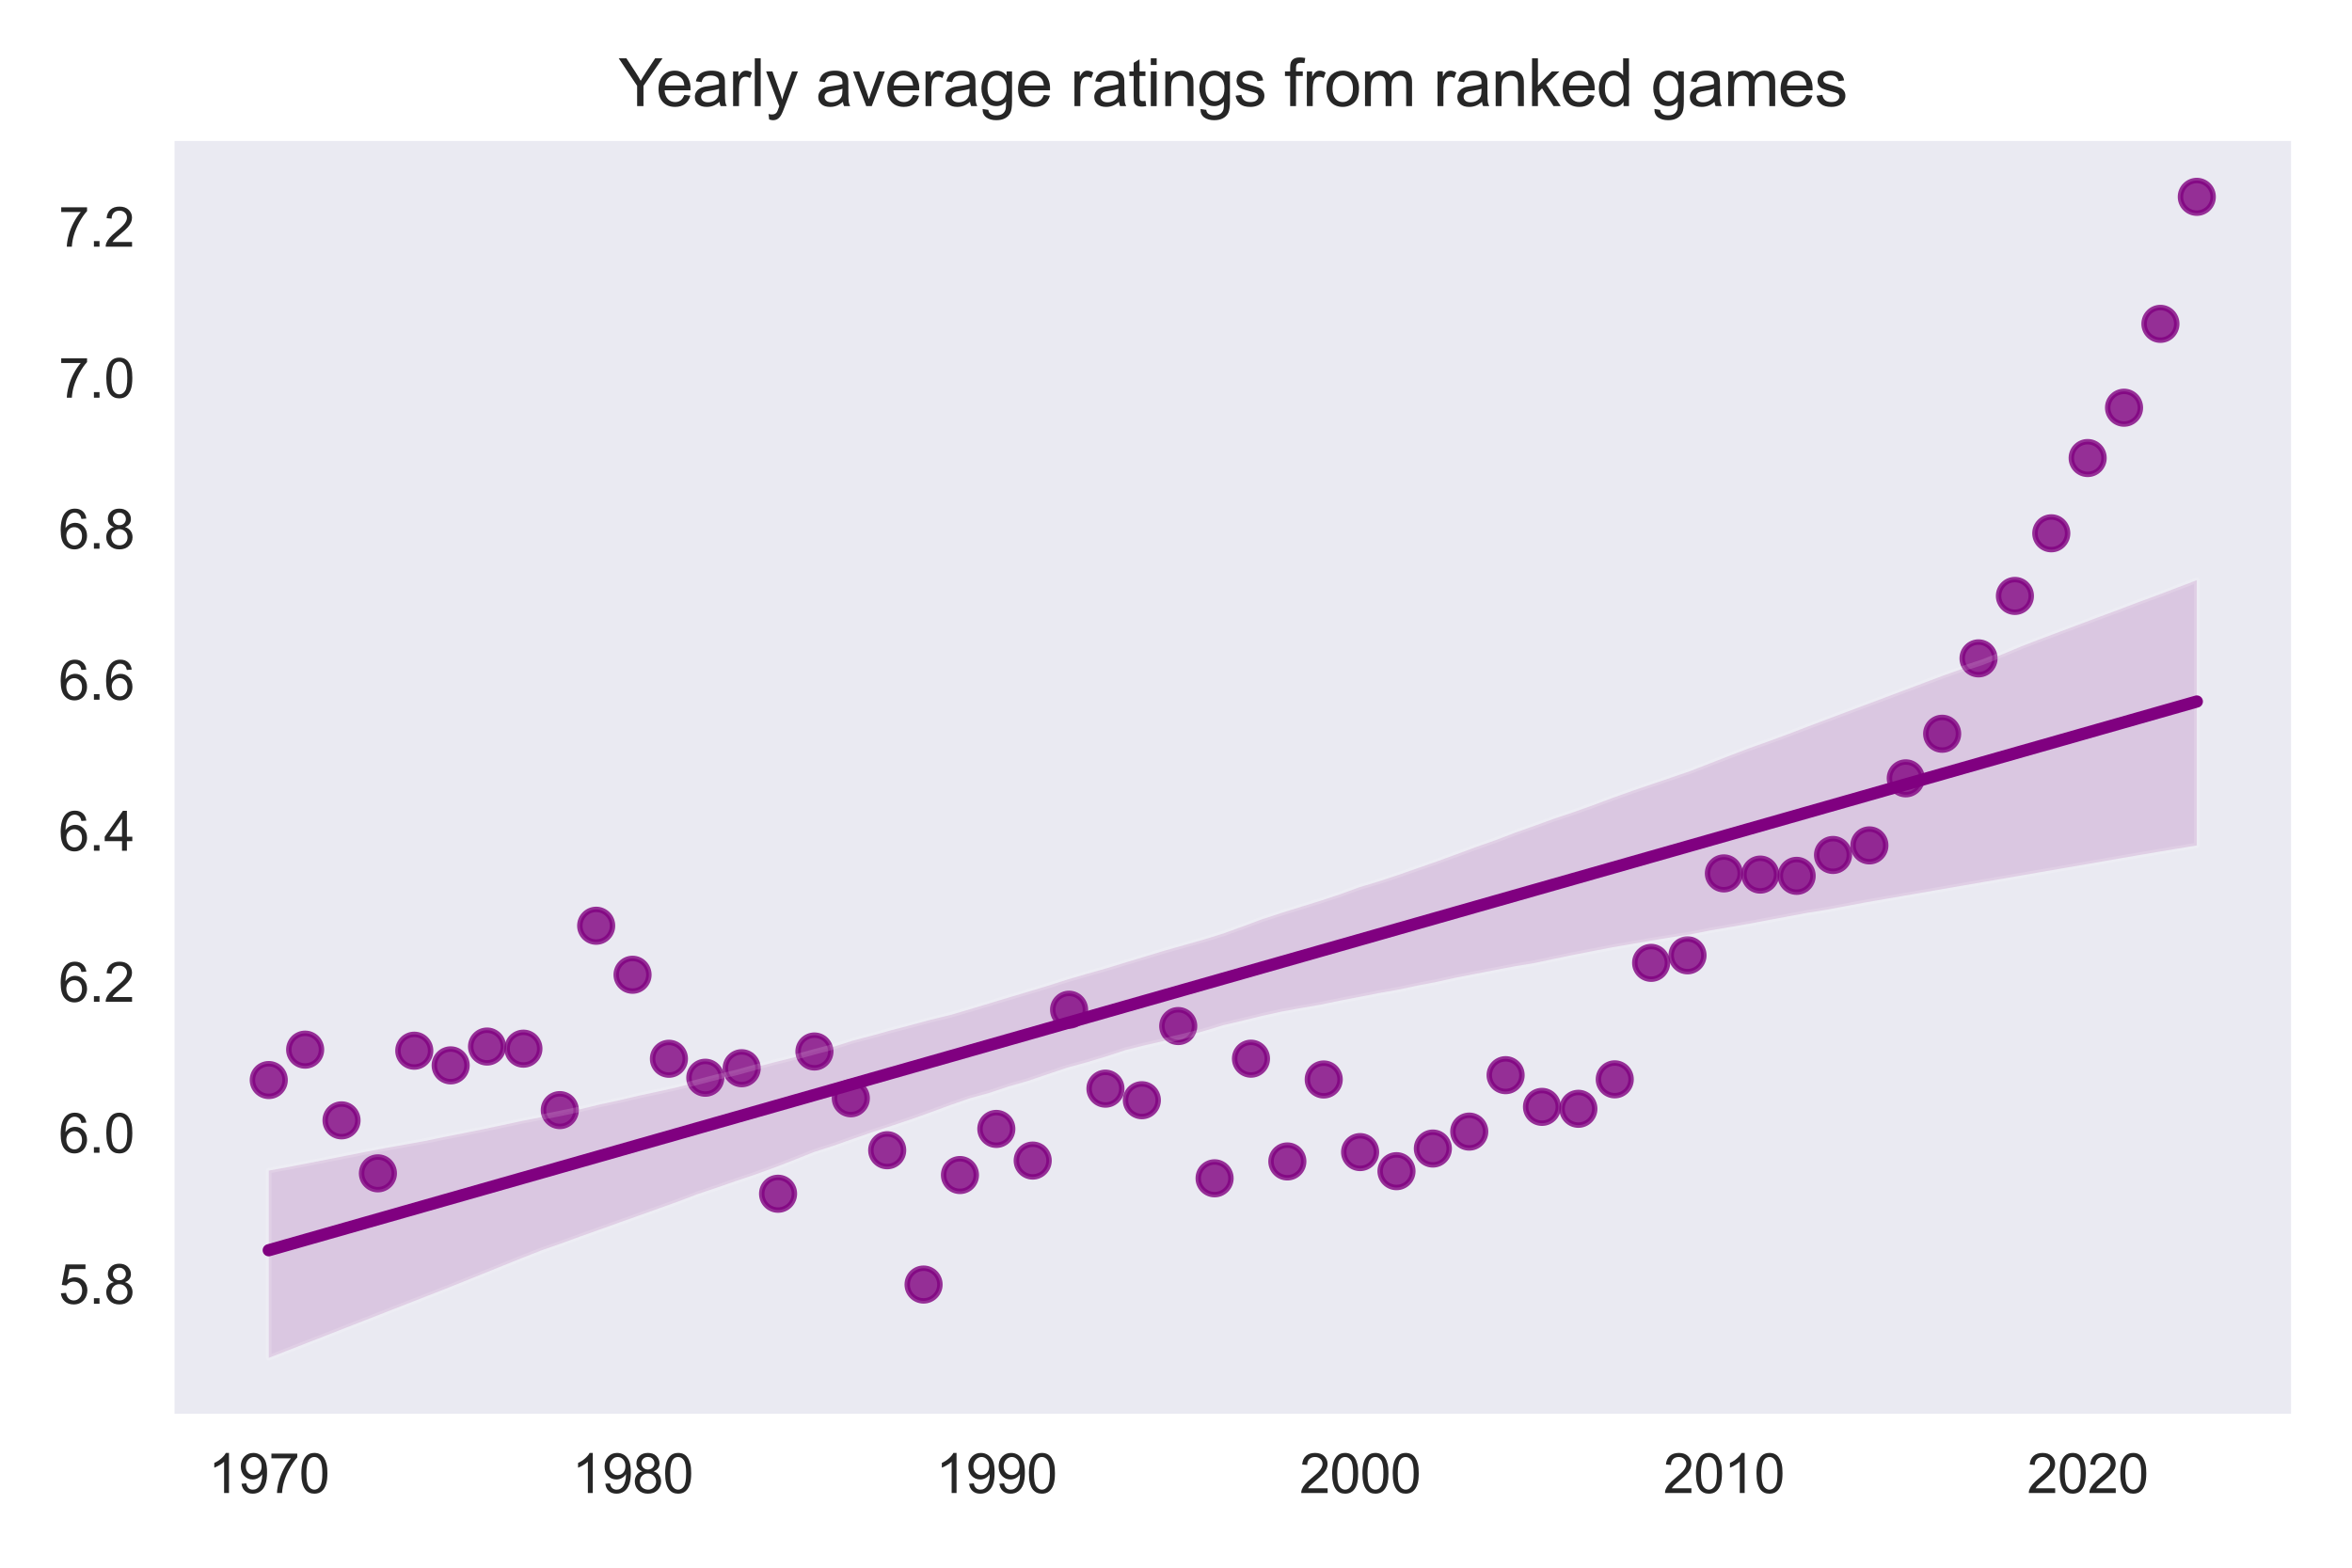 <?xml version="1.0" encoding="utf-8" standalone="no"?>
<!DOCTYPE svg PUBLIC "-//W3C//DTD SVG 1.1//EN"
  "http://www.w3.org/Graphics/SVG/1.1/DTD/svg11.dtd">
<svg xmlns:xlink="http://www.w3.org/1999/xlink" width="432pt" height="288pt" viewBox="0 0 432 288" xmlns="http://www.w3.org/2000/svg" version="1.1">
 <defs>
  <style type="text/css">*{stroke-linejoin: round; stroke-linecap: butt}</style>
 </defs>
 <g id="figure_1">
  <g id="patch_1">
   <path d="M 0 288 
L 432 288 
L 432 0 
L 0 0 
z
" style="fill: #ffffff"/>
  </g>
  <g id="axes_1">
   <g id="patch_2">
    <path d="M 31.66 260.12 
L 421.2 260.12 
L 421.2 25.496 
L 31.66 25.496 
z
" style="fill: #eaeaf2"/>
   </g>
   <g id="matplotlib.axis_1">
    <g id="xtick_1">
     <g id="text_1">
      <!-- 1970 -->
      <g style="fill: #262626" transform="translate(38.244 274.278) scale(0.1 -0.1)">
       <defs>
        <path id="ArialMT-31" d="M 2384 0 
L 1822 0 
L 1822 3584 
Q 1619 3391 1289 3197 
Q 959 3003 697 2906 
L 697 3450 
Q 1169 3672 1522 3987 
Q 1875 4303 2022 4600 
L 2384 4600 
L 2384 0 
z
" transform="scale(0.016)"/>
        <path id="ArialMT-39" d="M 350 1059 
L 891 1109 
Q 959 728 1153 556 
Q 1347 384 1650 384 
Q 1909 384 2104 503 
Q 2300 622 2425 820 
Q 2550 1019 2634 1356 
Q 2719 1694 2719 2044 
Q 2719 2081 2716 2156 
Q 2547 1888 2255 1720 
Q 1963 1553 1622 1553 
Q 1053 1553 659 1965 
Q 266 2378 266 3053 
Q 266 3750 677 4175 
Q 1088 4600 1706 4600 
Q 2153 4600 2523 4359 
Q 2894 4119 3086 3673 
Q 3278 3228 3278 2384 
Q 3278 1506 3087 986 
Q 2897 466 2520 194 
Q 2144 -78 1638 -78 
Q 1100 -78 759 220 
Q 419 519 350 1059 
z
M 2653 3081 
Q 2653 3566 2395 3850 
Q 2138 4134 1775 4134 
Q 1400 4134 1122 3828 
Q 844 3522 844 3034 
Q 844 2597 1108 2323 
Q 1372 2050 1759 2050 
Q 2150 2050 2401 2323 
Q 2653 2597 2653 3081 
z
" transform="scale(0.016)"/>
        <path id="ArialMT-37" d="M 303 3981 
L 303 4522 
L 3269 4522 
L 3269 4084 
Q 2831 3619 2401 2847 
Q 1972 2075 1738 1259 
Q 1569 684 1522 0 
L 944 0 
Q 953 541 1156 1306 
Q 1359 2072 1739 2783 
Q 2119 3494 2547 3981 
L 303 3981 
z
" transform="scale(0.016)"/>
        <path id="ArialMT-30" d="M 266 2259 
Q 266 3072 433 3567 
Q 600 4063 929 4331 
Q 1259 4600 1759 4600 
Q 2128 4600 2406 4451 
Q 2684 4303 2865 4023 
Q 3047 3744 3150 3342 
Q 3253 2941 3253 2259 
Q 3253 1453 3087 958 
Q 2922 463 2592 192 
Q 2263 -78 1759 -78 
Q 1097 -78 719 397 
Q 266 969 266 2259 
z
M 844 2259 
Q 844 1131 1108 757 
Q 1372 384 1759 384 
Q 2147 384 2411 759 
Q 2675 1134 2675 2259 
Q 2675 3391 2411 3762 
Q 2147 4134 1753 4134 
Q 1366 4134 1134 3806 
Q 844 3388 844 2259 
z
" transform="scale(0.016)"/>
       </defs>
       <use xlink:href="#ArialMT-31"/>
       <use xlink:href="#ArialMT-39" x="55.615"/>
       <use xlink:href="#ArialMT-37" x="111.23"/>
       <use xlink:href="#ArialMT-30" x="166.846"/>
      </g>
     </g>
    </g>
    <g id="xtick_2">
     <g id="text_2">
      <!-- 1980 -->
      <g style="fill: #262626" transform="translate(105.061 274.278) scale(0.1 -0.1)">
       <defs>
        <path id="ArialMT-38" d="M 1131 2484 
Q 781 2613 612 2850 
Q 444 3088 444 3419 
Q 444 3919 803 4259 
Q 1163 4600 1759 4600 
Q 2359 4600 2725 4251 
Q 3091 3903 3091 3403 
Q 3091 3084 2923 2848 
Q 2756 2613 2416 2484 
Q 2838 2347 3058 2040 
Q 3278 1734 3278 1309 
Q 3278 722 2862 322 
Q 2447 -78 1769 -78 
Q 1091 -78 675 323 
Q 259 725 259 1325 
Q 259 1772 486 2073 
Q 713 2375 1131 2484 
z
M 1019 3438 
Q 1019 3113 1228 2906 
Q 1438 2700 1772 2700 
Q 2097 2700 2305 2904 
Q 2513 3109 2513 3406 
Q 2513 3716 2298 3927 
Q 2084 4138 1766 4138 
Q 1444 4138 1231 3931 
Q 1019 3725 1019 3438 
z
M 838 1322 
Q 838 1081 952 856 
Q 1066 631 1291 507 
Q 1516 384 1775 384 
Q 2178 384 2440 643 
Q 2703 903 2703 1303 
Q 2703 1709 2433 1975 
Q 2163 2241 1756 2241 
Q 1359 2241 1098 1978 
Q 838 1716 838 1322 
z
" transform="scale(0.016)"/>
       </defs>
       <use xlink:href="#ArialMT-31"/>
       <use xlink:href="#ArialMT-39" x="55.615"/>
       <use xlink:href="#ArialMT-38" x="111.23"/>
       <use xlink:href="#ArialMT-30" x="166.846"/>
      </g>
     </g>
    </g>
    <g id="xtick_3">
     <g id="text_3">
      <!-- 1990 -->
      <g style="fill: #262626" transform="translate(171.877 274.278) scale(0.1 -0.1)">
       <use xlink:href="#ArialMT-31"/>
       <use xlink:href="#ArialMT-39" x="55.615"/>
       <use xlink:href="#ArialMT-39" x="111.23"/>
       <use xlink:href="#ArialMT-30" x="166.846"/>
      </g>
     </g>
    </g>
    <g id="xtick_4">
     <g id="text_4">
      <!-- 2000 -->
      <g style="fill: #262626" transform="translate(238.694 274.278) scale(0.1 -0.1)">
       <defs>
        <path id="ArialMT-32" d="M 3222 541 
L 3222 0 
L 194 0 
Q 188 203 259 391 
Q 375 700 629 1000 
Q 884 1300 1366 1694 
Q 2113 2306 2375 2664 
Q 2638 3022 2638 3341 
Q 2638 3675 2398 3904 
Q 2159 4134 1775 4134 
Q 1369 4134 1125 3890 
Q 881 3647 878 3216 
L 300 3275 
Q 359 3922 746 4261 
Q 1134 4600 1788 4600 
Q 2447 4600 2831 4234 
Q 3216 3869 3216 3328 
Q 3216 3053 3103 2787 
Q 2991 2522 2730 2228 
Q 2469 1934 1863 1422 
Q 1356 997 1212 845 
Q 1069 694 975 541 
L 3222 541 
z
" transform="scale(0.016)"/>
       </defs>
       <use xlink:href="#ArialMT-32"/>
       <use xlink:href="#ArialMT-30" x="55.615"/>
       <use xlink:href="#ArialMT-30" x="111.23"/>
       <use xlink:href="#ArialMT-30" x="166.846"/>
      </g>
     </g>
    </g>
    <g id="xtick_5">
     <g id="text_5">
      <!-- 2010 -->
      <g style="fill: #262626" transform="translate(305.51 274.278) scale(0.1 -0.1)">
       <use xlink:href="#ArialMT-32"/>
       <use xlink:href="#ArialMT-30" x="55.615"/>
       <use xlink:href="#ArialMT-31" x="111.23"/>
       <use xlink:href="#ArialMT-30" x="166.846"/>
      </g>
     </g>
    </g>
    <g id="xtick_6">
     <g id="text_6">
      <!-- 2020 -->
      <g style="fill: #262626" transform="translate(372.327 274.278) scale(0.1 -0.1)">
       <use xlink:href="#ArialMT-32"/>
       <use xlink:href="#ArialMT-30" x="55.615"/>
       <use xlink:href="#ArialMT-32" x="111.23"/>
       <use xlink:href="#ArialMT-30" x="166.846"/>
      </g>
     </g>
    </g>
   </g>
   <g id="matplotlib.axis_2">
    <g id="ytick_1">
     <g id="text_7">
      <!-- 5.8 -->
      <g style="fill: #262626" transform="translate(10.76 239.515) scale(0.1 -0.1)">
       <defs>
        <path id="ArialMT-35" d="M 266 1200 
L 856 1250 
Q 922 819 1161 601 
Q 1400 384 1738 384 
Q 2144 384 2425 690 
Q 2706 997 2706 1503 
Q 2706 1984 2436 2262 
Q 2166 2541 1728 2541 
Q 1456 2541 1237 2417 
Q 1019 2294 894 2097 
L 366 2166 
L 809 4519 
L 3088 4519 
L 3088 3981 
L 1259 3981 
L 1013 2750 
Q 1425 3038 1878 3038 
Q 2478 3038 2890 2622 
Q 3303 2206 3303 1553 
Q 3303 931 2941 478 
Q 2500 -78 1738 -78 
Q 1113 -78 717 272 
Q 322 622 266 1200 
z
" transform="scale(0.016)"/>
        <path id="ArialMT-2e" d="M 581 0 
L 581 641 
L 1222 641 
L 1222 0 
L 581 0 
z
" transform="scale(0.016)"/>
       </defs>
       <use xlink:href="#ArialMT-35"/>
       <use xlink:href="#ArialMT-2e" x="55.615"/>
       <use xlink:href="#ArialMT-38" x="83.398"/>
      </g>
     </g>
    </g>
    <g id="ytick_2">
     <g id="text_8">
      <!-- 6.0 -->
      <g style="fill: #262626" transform="translate(10.76 211.772) scale(0.1 -0.1)">
       <defs>
        <path id="ArialMT-36" d="M 3184 3459 
L 2625 3416 
Q 2550 3747 2413 3897 
Q 2184 4138 1850 4138 
Q 1581 4138 1378 3988 
Q 1113 3794 959 3422 
Q 806 3050 800 2363 
Q 1003 2672 1297 2822 
Q 1591 2972 1913 2972 
Q 2475 2972 2870 2558 
Q 3266 2144 3266 1488 
Q 3266 1056 3080 686 
Q 2894 316 2569 119 
Q 2244 -78 1831 -78 
Q 1128 -78 684 439 
Q 241 956 241 2144 
Q 241 3472 731 4075 
Q 1159 4600 1884 4600 
Q 2425 4600 2770 4297 
Q 3116 3994 3184 3459 
z
M 888 1484 
Q 888 1194 1011 928 
Q 1134 663 1356 523 
Q 1578 384 1822 384 
Q 2178 384 2434 671 
Q 2691 959 2691 1453 
Q 2691 1928 2437 2201 
Q 2184 2475 1800 2475 
Q 1419 2475 1153 2201 
Q 888 1928 888 1484 
z
" transform="scale(0.016)"/>
       </defs>
       <use xlink:href="#ArialMT-36"/>
       <use xlink:href="#ArialMT-2e" x="55.615"/>
       <use xlink:href="#ArialMT-30" x="83.398"/>
      </g>
     </g>
    </g>
    <g id="ytick_3">
     <g id="text_9">
      <!-- 6.2 -->
      <g style="fill: #262626" transform="translate(10.76 184.03) scale(0.1 -0.1)">
       <use xlink:href="#ArialMT-36"/>
       <use xlink:href="#ArialMT-2e" x="55.615"/>
       <use xlink:href="#ArialMT-32" x="83.398"/>
      </g>
     </g>
    </g>
    <g id="ytick_4">
     <g id="text_10">
      <!-- 6.4 -->
      <g style="fill: #262626" transform="translate(10.76 156.287) scale(0.1 -0.1)">
       <defs>
        <path id="ArialMT-34" d="M 2069 0 
L 2069 1097 
L 81 1097 
L 81 1613 
L 2172 4581 
L 2631 4581 
L 2631 1613 
L 3250 1613 
L 3250 1097 
L 2631 1097 
L 2631 0 
L 2069 0 
z
M 2069 1613 
L 2069 3678 
L 634 1613 
L 2069 1613 
z
" transform="scale(0.016)"/>
       </defs>
       <use xlink:href="#ArialMT-36"/>
       <use xlink:href="#ArialMT-2e" x="55.615"/>
       <use xlink:href="#ArialMT-34" x="83.398"/>
      </g>
     </g>
    </g>
    <g id="ytick_5">
     <g id="text_11">
      <!-- 6.6 -->
      <g style="fill: #262626" transform="translate(10.76 128.545) scale(0.1 -0.1)">
       <use xlink:href="#ArialMT-36"/>
       <use xlink:href="#ArialMT-2e" x="55.615"/>
       <use xlink:href="#ArialMT-36" x="83.398"/>
      </g>
     </g>
    </g>
    <g id="ytick_6">
     <g id="text_12">
      <!-- 6.8 -->
      <g style="fill: #262626" transform="translate(10.76 100.802) scale(0.1 -0.1)">
       <use xlink:href="#ArialMT-36"/>
       <use xlink:href="#ArialMT-2e" x="55.615"/>
       <use xlink:href="#ArialMT-38" x="83.398"/>
      </g>
     </g>
    </g>
    <g id="ytick_7">
     <g id="text_13">
      <!-- 7.0 -->
      <g style="fill: #262626" transform="translate(10.76 73.059) scale(0.1 -0.1)">
       <use xlink:href="#ArialMT-37"/>
       <use xlink:href="#ArialMT-2e" x="55.615"/>
       <use xlink:href="#ArialMT-30" x="83.398"/>
      </g>
     </g>
    </g>
    <g id="ytick_8">
     <g id="text_14">
      <!-- 7.2 -->
      <g style="fill: #262626" transform="translate(10.76 45.317) scale(0.1 -0.1)">
       <use xlink:href="#ArialMT-37"/>
       <use xlink:href="#ArialMT-2e" x="55.615"/>
       <use xlink:href="#ArialMT-32" x="83.398"/>
      </g>
     </g>
    </g>
   </g>
   <g id="PathCollection_1">
    <defs>
     <path id="m134e49b178" d="M 0 3 
C 0.796 3 1.559 2.684 2.121 2.121 
C 2.684 1.559 3 0.796 3 0 
C 3 -0.796 2.684 -1.559 2.121 -2.121 
C 1.559 -2.684 0.796 -3 0 -3 
C -0.796 -3 -1.559 -2.684 -2.121 -2.121 
C -2.684 -1.559 -3 -0.796 -3 0 
C -3 0.796 -2.684 1.559 -2.121 2.121 
C -1.559 2.684 -0.796 3 0 3 
z
" style="stroke: #800080; stroke-opacity: 0.8"/>
    </defs>
    <g clip-path="url(#p3a2f054999)">
     <use xlink:href="#m134e49b178" x="49.366" y="198.416" style="fill: #800080; fill-opacity: 0.8; stroke: #800080; stroke-opacity: 0.8"/>
     <use xlink:href="#m134e49b178" x="56.048" y="192.831" style="fill: #800080; fill-opacity: 0.8; stroke: #800080; stroke-opacity: 0.8"/>
     <use xlink:href="#m134e49b178" x="62.73" y="205.821" style="fill: #800080; fill-opacity: 0.8; stroke: #800080; stroke-opacity: 0.8"/>
     <use xlink:href="#m134e49b178" x="69.411" y="215.555" style="fill: #800080; fill-opacity: 0.8; stroke: #800080; stroke-opacity: 0.8"/>
     <use xlink:href="#m134e49b178" x="76.093" y="193.026" style="fill: #800080; fill-opacity: 0.8; stroke: #800080; stroke-opacity: 0.8"/>
     <use xlink:href="#m134e49b178" x="82.775" y="195.72" style="fill: #800080; fill-opacity: 0.8; stroke: #800080; stroke-opacity: 0.8"/>
     <use xlink:href="#m134e49b178" x="89.456" y="192.261" style="fill: #800080; fill-opacity: 0.8; stroke: #800080; stroke-opacity: 0.8"/>
     <use xlink:href="#m134e49b178" x="96.138" y="192.65" style="fill: #800080; fill-opacity: 0.8; stroke: #800080; stroke-opacity: 0.8"/>
     <use xlink:href="#m134e49b178" x="102.82" y="203.939" style="fill: #800080; fill-opacity: 0.8; stroke: #800080; stroke-opacity: 0.8"/>
     <use xlink:href="#m134e49b178" x="109.501" y="170.068" style="fill: #800080; fill-opacity: 0.8; stroke: #800080; stroke-opacity: 0.8"/>
     <use xlink:href="#m134e49b178" x="116.183" y="179.074" style="fill: #800080; fill-opacity: 0.8; stroke: #800080; stroke-opacity: 0.8"/>
     <use xlink:href="#m134e49b178" x="122.864" y="194.505" style="fill: #800080; fill-opacity: 0.8; stroke: #800080; stroke-opacity: 0.8"/>
     <use xlink:href="#m134e49b178" x="129.546" y="197.99" style="fill: #800080; fill-opacity: 0.8; stroke: #800080; stroke-opacity: 0.8"/>
     <use xlink:href="#m134e49b178" x="136.228" y="196.244" style="fill: #800080; fill-opacity: 0.8; stroke: #800080; stroke-opacity: 0.8"/>
     <use xlink:href="#m134e49b178" x="142.909" y="219.303" style="fill: #800080; fill-opacity: 0.8; stroke: #800080; stroke-opacity: 0.8"/>
     <use xlink:href="#m134e49b178" x="149.591" y="193.17" style="fill: #800080; fill-opacity: 0.8; stroke: #800080; stroke-opacity: 0.8"/>
     <use xlink:href="#m134e49b178" x="156.273" y="201.765" style="fill: #800080; fill-opacity: 0.8; stroke: #800080; stroke-opacity: 0.8"/>
     <use xlink:href="#m134e49b178" x="162.954" y="211.312" style="fill: #800080; fill-opacity: 0.8; stroke: #800080; stroke-opacity: 0.8"/>
     <use xlink:href="#m134e49b178" x="169.636" y="235.985" style="fill: #800080; fill-opacity: 0.8; stroke: #800080; stroke-opacity: 0.8"/>
     <use xlink:href="#m134e49b178" x="176.318" y="215.867" style="fill: #800080; fill-opacity: 0.8; stroke: #800080; stroke-opacity: 0.8"/>
     <use xlink:href="#m134e49b178" x="182.999" y="207.393" style="fill: #800080; fill-opacity: 0.8; stroke: #800080; stroke-opacity: 0.8"/>
     <use xlink:href="#m134e49b178" x="189.681" y="213.21" style="fill: #800080; fill-opacity: 0.8; stroke: #800080; stroke-opacity: 0.8"/>
     <use xlink:href="#m134e49b178" x="196.363" y="185.496" style="fill: #800080; fill-opacity: 0.8; stroke: #800080; stroke-opacity: 0.8"/>
     <use xlink:href="#m134e49b178" x="203.044" y="199.998" style="fill: #800080; fill-opacity: 0.8; stroke: #800080; stroke-opacity: 0.8"/>
     <use xlink:href="#m134e49b178" x="209.726" y="202.122" style="fill: #800080; fill-opacity: 0.8; stroke: #800080; stroke-opacity: 0.8"/>
     <use xlink:href="#m134e49b178" x="216.408" y="188.496" style="fill: #800080; fill-opacity: 0.8; stroke: #800080; stroke-opacity: 0.8"/>
     <use xlink:href="#m134e49b178" x="223.089" y="216.467" style="fill: #800080; fill-opacity: 0.8; stroke: #800080; stroke-opacity: 0.8"/>
     <use xlink:href="#m134e49b178" x="229.771" y="194.491" style="fill: #800080; fill-opacity: 0.8; stroke: #800080; stroke-opacity: 0.8"/>
     <use xlink:href="#m134e49b178" x="236.452" y="213.369" style="fill: #800080; fill-opacity: 0.8; stroke: #800080; stroke-opacity: 0.8"/>
     <use xlink:href="#m134e49b178" x="243.134" y="198.312" style="fill: #800080; fill-opacity: 0.8; stroke: #800080; stroke-opacity: 0.8"/>
     <use xlink:href="#m134e49b178" x="249.816" y="211.65" style="fill: #800080; fill-opacity: 0.8; stroke: #800080; stroke-opacity: 0.8"/>
     <use xlink:href="#m134e49b178" x="256.497" y="215.156" style="fill: #800080; fill-opacity: 0.8; stroke: #800080; stroke-opacity: 0.8"/>
     <use xlink:href="#m134e49b178" x="263.179" y="211" style="fill: #800080; fill-opacity: 0.8; stroke: #800080; stroke-opacity: 0.8"/>
     <use xlink:href="#m134e49b178" x="269.861" y="207.886" style="fill: #800080; fill-opacity: 0.8; stroke: #800080; stroke-opacity: 0.8"/>
     <use xlink:href="#m134e49b178" x="276.542" y="197.518" style="fill: #800080; fill-opacity: 0.8; stroke: #800080; stroke-opacity: 0.8"/>
     <use xlink:href="#m134e49b178" x="283.224" y="203.344" style="fill: #800080; fill-opacity: 0.8; stroke: #800080; stroke-opacity: 0.8"/>
     <use xlink:href="#m134e49b178" x="289.906" y="203.696" style="fill: #800080; fill-opacity: 0.8; stroke: #800080; stroke-opacity: 0.8"/>
     <use xlink:href="#m134e49b178" x="296.587" y="198.287" style="fill: #800080; fill-opacity: 0.8; stroke: #800080; stroke-opacity: 0.8"/>
     <use xlink:href="#m134e49b178" x="303.269" y="176.887" style="fill: #800080; fill-opacity: 0.8; stroke: #800080; stroke-opacity: 0.8"/>
     <use xlink:href="#m134e49b178" x="309.951" y="175.502" style="fill: #800080; fill-opacity: 0.8; stroke: #800080; stroke-opacity: 0.8"/>
     <use xlink:href="#m134e49b178" x="316.632" y="160.451" style="fill: #800080; fill-opacity: 0.8; stroke: #800080; stroke-opacity: 0.8"/>
     <use xlink:href="#m134e49b178" x="323.314" y="160.671" style="fill: #800080; fill-opacity: 0.8; stroke: #800080; stroke-opacity: 0.8"/>
     <use xlink:href="#m134e49b178" x="329.996" y="160.903" style="fill: #800080; fill-opacity: 0.8; stroke: #800080; stroke-opacity: 0.8"/>
     <use xlink:href="#m134e49b178" x="336.677" y="157.066" style="fill: #800080; fill-opacity: 0.8; stroke: #800080; stroke-opacity: 0.8"/>
     <use xlink:href="#m134e49b178" x="343.359" y="155.309" style="fill: #800080; fill-opacity: 0.8; stroke: #800080; stroke-opacity: 0.8"/>
     <use xlink:href="#m134e49b178" x="350.04" y="142.99" style="fill: #800080; fill-opacity: 0.8; stroke: #800080; stroke-opacity: 0.8"/>
     <use xlink:href="#m134e49b178" x="356.722" y="134.798" style="fill: #800080; fill-opacity: 0.8; stroke: #800080; stroke-opacity: 0.8"/>
     <use xlink:href="#m134e49b178" x="363.404" y="120.95" style="fill: #800080; fill-opacity: 0.8; stroke: #800080; stroke-opacity: 0.8"/>
     <use xlink:href="#m134e49b178" x="370.085" y="109.478" style="fill: #800080; fill-opacity: 0.8; stroke: #800080; stroke-opacity: 0.8"/>
     <use xlink:href="#m134e49b178" x="376.767" y="97.974" style="fill: #800080; fill-opacity: 0.8; stroke: #800080; stroke-opacity: 0.8"/>
     <use xlink:href="#m134e49b178" x="383.449" y="84.146" style="fill: #800080; fill-opacity: 0.8; stroke: #800080; stroke-opacity: 0.8"/>
     <use xlink:href="#m134e49b178" x="390.13" y="74.901" style="fill: #800080; fill-opacity: 0.8; stroke: #800080; stroke-opacity: 0.8"/>
     <use xlink:href="#m134e49b178" x="396.812" y="59.495" style="fill: #800080; fill-opacity: 0.8; stroke: #800080; stroke-opacity: 0.8"/>
     <use xlink:href="#m134e49b178" x="403.494" y="36.161" style="fill: #800080; fill-opacity: 0.8; stroke: #800080; stroke-opacity: 0.8"/>
    </g>
   </g>
   <g id="PolyCollection_1">
    <defs>
     <path id="m24c2f78b02" d="M 49.366 -72.952 
L 49.366 -38.545 
L 52.943 -39.94 
L 56.52 -41.336 
L 60.097 -42.734 
L 63.675 -44.133 
L 67.252 -45.531 
L 70.829 -46.93 
L 74.406 -48.328 
L 77.983 -49.726 
L 81.56 -51.125 
L 85.137 -52.557 
L 88.714 -54.002 
L 92.291 -55.446 
L 95.868 -56.891 
L 99.445 -58.292 
L 103.022 -59.547 
L 106.599 -60.851 
L 110.176 -62.13 
L 113.753 -63.406 
L 117.33 -64.681 
L 120.907 -65.961 
L 124.484 -67.242 
L 128.061 -68.603 
L 131.638 -69.809 
L 135.215 -71.053 
L 138.792 -72.254 
L 142.369 -73.551 
L 145.947 -74.943 
L 149.524 -76.365 
L 153.101 -77.517 
L 156.678 -78.781 
L 160.255 -80.021 
L 163.832 -81.197 
L 167.409 -82.398 
L 170.986 -83.676 
L 174.563 -84.992 
L 178.14 -86.235 
L 181.717 -87.222 
L 185.294 -88.417 
L 188.871 -89.443 
L 192.448 -90.665 
L 196.025 -91.865 
L 199.602 -92.844 
L 203.179 -93.92 
L 206.756 -95.095 
L 210.333 -95.988 
L 213.91 -96.797 
L 217.487 -97.631 
L 221.064 -98.562 
L 224.641 -99.65 
L 228.219 -100.493 
L 231.796 -101.368 
L 235.373 -102.158 
L 238.95 -102.809 
L 242.527 -103.428 
L 246.104 -104.17 
L 249.681 -104.858 
L 253.258 -105.557 
L 256.835 -106.193 
L 260.412 -106.949 
L 263.989 -107.64 
L 267.566 -108.43 
L 271.143 -109.123 
L 274.72 -109.816 
L 278.297 -110.495 
L 281.874 -111.086 
L 285.451 -111.849 
L 289.028 -112.59 
L 292.605 -113.283 
L 296.182 -113.974 
L 299.759 -114.591 
L 303.336 -115.208 
L 306.913 -115.798 
L 310.491 -116.342 
L 314.068 -117.058 
L 317.645 -117.675 
L 321.222 -118.295 
L 324.799 -118.966 
L 328.376 -119.637 
L 331.953 -120.308 
L 335.53 -120.879 
L 339.107 -121.551 
L 342.684 -122.224 
L 346.261 -122.842 
L 349.838 -123.461 
L 353.415 -124.08 
L 356.992 -124.699 
L 360.569 -125.318 
L 364.146 -125.937 
L 367.723 -126.556 
L 371.3 -127.175 
L 374.877 -127.794 
L 378.454 -128.413 
L 382.031 -129.032 
L 385.608 -129.651 
L 389.185 -130.27 
L 392.763 -130.889 
L 396.34 -131.495 
L 399.917 -132.091 
L 403.494 -132.687 
L 403.494 -181.418 
L 403.494 -181.418 
L 399.917 -180.059 
L 396.34 -178.689 
L 392.763 -177.379 
L 389.185 -176.011 
L 385.608 -174.685 
L 382.031 -173.339 
L 378.454 -171.993 
L 374.877 -170.647 
L 371.3 -169.267 
L 367.723 -167.778 
L 364.146 -166.36 
L 360.569 -165.186 
L 356.992 -163.915 
L 353.415 -162.569 
L 349.838 -161.221 
L 346.261 -159.873 
L 342.684 -158.531 
L 339.107 -157.188 
L 335.53 -155.841 
L 331.953 -154.49 
L 328.376 -153.116 
L 324.799 -151.796 
L 321.222 -150.526 
L 317.645 -149.155 
L 314.068 -147.761 
L 310.491 -146.362 
L 306.913 -145.136 
L 303.336 -143.917 
L 299.759 -142.697 
L 296.182 -141.419 
L 292.605 -140.073 
L 289.028 -138.803 
L 285.451 -137.599 
L 281.874 -136.305 
L 278.297 -135.031 
L 274.72 -133.665 
L 271.143 -132.399 
L 267.566 -131.08 
L 263.989 -129.771 
L 260.412 -128.521 
L 256.835 -127.268 
L 253.258 -126.08 
L 249.681 -125.007 
L 246.104 -123.7 
L 242.527 -122.518 
L 238.95 -121.406 
L 235.373 -120.292 
L 231.796 -119.121 
L 228.219 -117.787 
L 224.641 -116.494 
L 221.064 -115.383 
L 217.487 -114.367 
L 213.91 -113.361 
L 210.333 -112.274 
L 206.756 -111.194 
L 203.179 -110.098 
L 199.602 -109.085 
L 196.025 -108.043 
L 192.448 -106.898 
L 188.871 -105.818 
L 185.294 -104.754 
L 181.717 -103.669 
L 178.14 -102.594 
L 174.563 -101.542 
L 170.986 -100.67 
L 167.409 -99.707 
L 163.832 -98.772 
L 160.255 -97.771 
L 156.678 -96.834 
L 153.101 -95.7 
L 149.524 -94.757 
L 145.947 -93.779 
L 142.369 -92.887 
L 138.792 -91.953 
L 135.215 -90.959 
L 131.638 -90.123 
L 128.061 -89.187 
L 124.484 -88.282 
L 120.907 -87.479 
L 117.33 -86.715 
L 113.753 -85.868 
L 110.176 -85.102 
L 106.599 -84.233 
L 103.022 -83.481 
L 99.445 -82.769 
L 95.868 -82.075 
L 92.291 -81.303 
L 88.714 -80.551 
L 85.137 -79.819 
L 81.56 -79.119 
L 77.983 -78.376 
L 74.406 -77.733 
L 70.829 -77.09 
L 67.252 -76.41 
L 63.675 -75.704 
L 60.097 -75 
L 56.52 -74.293 
L 52.943 -73.604 
L 49.366 -72.952 
z
" style="stroke: #ffffff; stroke-opacity: 0.15"/>
    </defs>
    <g clip-path="url(#p3a2f054999)">
     <use xlink:href="#m24c2f78b02" x="0" y="288" style="fill: #800080; fill-opacity: 0.15; stroke: #ffffff; stroke-opacity: 0.15"/>
    </g>
   </g>
   <g id="line2d_1">
    <path d="M 49.366 229.681 
L 52.943 228.663 
L 56.52 227.645 
L 60.097 226.627 
L 63.675 225.609 
L 67.252 224.59 
L 70.829 223.572 
L 74.406 222.554 
L 77.983 221.536 
L 81.56 220.517 
L 85.137 219.499 
L 88.714 218.481 
L 92.291 217.463 
L 95.868 216.445 
L 99.445 215.426 
L 103.022 214.408 
L 106.599 213.39 
L 110.176 212.372 
L 113.753 211.353 
L 117.33 210.335 
L 120.907 209.317 
L 124.484 208.299 
L 128.061 207.28 
L 131.638 206.262 
L 135.215 205.244 
L 138.792 204.226 
L 142.369 203.208 
L 145.947 202.189 
L 149.524 201.171 
L 153.101 200.153 
L 156.678 199.135 
L 160.255 198.116 
L 163.832 197.098 
L 167.409 196.08 
L 170.986 195.062 
L 174.563 194.044 
L 178.14 193.025 
L 181.717 192.007 
L 185.294 190.989 
L 188.871 189.971 
L 192.448 188.952 
L 196.025 187.934 
L 199.602 186.916 
L 203.179 185.898 
L 206.756 184.879 
L 210.333 183.861 
L 213.91 182.843 
L 217.487 181.825 
L 221.064 180.807 
L 224.641 179.788 
L 228.219 178.77 
L 231.796 177.752 
L 235.373 176.734 
L 238.95 175.715 
L 242.527 174.697 
L 246.104 173.679 
L 249.681 172.661 
L 253.258 171.643 
L 256.835 170.624 
L 260.412 169.606 
L 263.989 168.588 
L 267.566 167.57 
L 271.143 166.551 
L 274.72 165.533 
L 278.297 164.515 
L 281.874 163.497 
L 285.451 162.478 
L 289.028 161.46 
L 292.605 160.442 
L 296.182 159.424 
L 299.759 158.406 
L 303.336 157.387 
L 306.913 156.369 
L 310.491 155.351 
L 314.068 154.333 
L 317.645 153.314 
L 321.222 152.296 
L 324.799 151.278 
L 328.376 150.26 
L 331.953 149.242 
L 335.53 148.223 
L 339.107 147.205 
L 342.684 146.187 
L 346.261 145.169 
L 349.838 144.15 
L 353.415 143.132 
L 356.992 142.114 
L 360.569 141.096 
L 364.146 140.077 
L 367.723 139.059 
L 371.3 138.041 
L 374.877 137.023 
L 378.454 136.005 
L 382.031 134.986 
L 385.608 133.968 
L 389.185 132.95 
L 392.763 131.932 
L 396.34 130.913 
L 399.917 129.895 
L 403.494 128.877 
" clip-path="url(#p3a2f054999)" style="fill: none; stroke: #800080; stroke-width: 2.25; stroke-linecap: round"/>
   </g>
   <g id="patch_3">
    <path d="M 31.66 260.12 
L 31.66 25.496 
" style="fill: none; stroke: #ffffff; stroke-width: 0.8; stroke-linejoin: miter; stroke-linecap: square"/>
   </g>
   <g id="patch_4">
    <path d="M 421.2 260.12 
L 421.2 25.496 
" style="fill: none; stroke: #ffffff; stroke-width: 0.8; stroke-linejoin: miter; stroke-linecap: square"/>
   </g>
   <g id="patch_5">
    <path d="M 31.66 260.12 
L 421.2 260.12 
" style="fill: none; stroke: #ffffff; stroke-width: 0.8; stroke-linejoin: miter; stroke-linecap: square"/>
   </g>
   <g id="patch_6">
    <path d="M 31.66 25.496 
L 421.2 25.496 
" style="fill: none; stroke: #ffffff; stroke-width: 0.8; stroke-linejoin: miter; stroke-linecap: square"/>
   </g>
   <g id="text_15">
    <!-- Yearly average ratings from ranked games -->
    <g style="fill: #262626" transform="translate(113.598 19.496) scale(0.12 -0.12)">
     <defs>
      <path id="ArialMT-59" d="M 1784 0 
L 1784 1941 
L 19 4581 
L 756 4581 
L 1659 3200 
Q 1909 2813 2125 2425 
Q 2331 2784 2625 3234 
L 3513 4581 
L 4219 4581 
L 2391 1941 
L 2391 0 
L 1784 0 
z
" transform="scale(0.016)"/>
      <path id="ArialMT-65" d="M 2694 1069 
L 3275 997 
Q 3138 488 2766 206 
Q 2394 -75 1816 -75 
Q 1088 -75 661 373 
Q 234 822 234 1631 
Q 234 2469 665 2931 
Q 1097 3394 1784 3394 
Q 2450 3394 2872 2941 
Q 3294 2488 3294 1666 
Q 3294 1616 3291 1516 
L 816 1516 
Q 847 969 1125 678 
Q 1403 388 1819 388 
Q 2128 388 2347 550 
Q 2566 713 2694 1069 
z
M 847 1978 
L 2700 1978 
Q 2663 2397 2488 2606 
Q 2219 2931 1791 2931 
Q 1403 2931 1139 2672 
Q 875 2413 847 1978 
z
" transform="scale(0.016)"/>
      <path id="ArialMT-61" d="M 2588 409 
Q 2275 144 1986 34 
Q 1697 -75 1366 -75 
Q 819 -75 525 192 
Q 231 459 231 875 
Q 231 1119 342 1320 
Q 453 1522 633 1644 
Q 813 1766 1038 1828 
Q 1203 1872 1538 1913 
Q 2219 1994 2541 2106 
Q 2544 2222 2544 2253 
Q 2544 2597 2384 2738 
Q 2169 2928 1744 2928 
Q 1347 2928 1158 2789 
Q 969 2650 878 2297 
L 328 2372 
Q 403 2725 575 2942 
Q 747 3159 1072 3276 
Q 1397 3394 1825 3394 
Q 2250 3394 2515 3294 
Q 2781 3194 2906 3042 
Q 3031 2891 3081 2659 
Q 3109 2516 3109 2141 
L 3109 1391 
Q 3109 606 3145 398 
Q 3181 191 3288 0 
L 2700 0 
Q 2613 175 2588 409 
z
M 2541 1666 
Q 2234 1541 1622 1453 
Q 1275 1403 1131 1340 
Q 988 1278 909 1158 
Q 831 1038 831 891 
Q 831 666 1001 516 
Q 1172 366 1500 366 
Q 1825 366 2078 508 
Q 2331 650 2450 897 
Q 2541 1088 2541 1459 
L 2541 1666 
z
" transform="scale(0.016)"/>
      <path id="ArialMT-72" d="M 416 0 
L 416 3319 
L 922 3319 
L 922 2816 
Q 1116 3169 1280 3281 
Q 1444 3394 1641 3394 
Q 1925 3394 2219 3213 
L 2025 2691 
Q 1819 2813 1613 2813 
Q 1428 2813 1281 2702 
Q 1134 2591 1072 2394 
Q 978 2094 978 1738 
L 978 0 
L 416 0 
z
" transform="scale(0.016)"/>
      <path id="ArialMT-6c" d="M 409 0 
L 409 4581 
L 972 4581 
L 972 0 
L 409 0 
z
" transform="scale(0.016)"/>
      <path id="ArialMT-79" d="M 397 -1278 
L 334 -750 
Q 519 -800 656 -800 
Q 844 -800 956 -737 
Q 1069 -675 1141 -563 
Q 1194 -478 1313 -144 
Q 1328 -97 1363 -6 
L 103 3319 
L 709 3319 
L 1400 1397 
Q 1534 1031 1641 628 
Q 1738 1016 1872 1384 
L 2581 3319 
L 3144 3319 
L 1881 -56 
Q 1678 -603 1566 -809 
Q 1416 -1088 1222 -1217 
Q 1028 -1347 759 -1347 
Q 597 -1347 397 -1278 
z
" transform="scale(0.016)"/>
      <path id="ArialMT-20" transform="scale(0.016)"/>
      <path id="ArialMT-76" d="M 1344 0 
L 81 3319 
L 675 3319 
L 1388 1331 
Q 1503 1009 1600 663 
Q 1675 925 1809 1294 
L 2547 3319 
L 3125 3319 
L 1869 0 
L 1344 0 
z
" transform="scale(0.016)"/>
      <path id="ArialMT-67" d="M 319 -275 
L 866 -356 
Q 900 -609 1056 -725 
Q 1266 -881 1628 -881 
Q 2019 -881 2231 -725 
Q 2444 -569 2519 -288 
Q 2563 -116 2559 434 
Q 2191 0 1641 0 
Q 956 0 581 494 
Q 206 988 206 1678 
Q 206 2153 378 2554 
Q 550 2956 876 3175 
Q 1203 3394 1644 3394 
Q 2231 3394 2613 2919 
L 2613 3319 
L 3131 3319 
L 3131 450 
Q 3131 -325 2973 -648 
Q 2816 -972 2473 -1159 
Q 2131 -1347 1631 -1347 
Q 1038 -1347 672 -1080 
Q 306 -813 319 -275 
z
M 784 1719 
Q 784 1066 1043 766 
Q 1303 466 1694 466 
Q 2081 466 2343 764 
Q 2606 1063 2606 1700 
Q 2606 2309 2336 2618 
Q 2066 2928 1684 2928 
Q 1309 2928 1046 2623 
Q 784 2319 784 1719 
z
" transform="scale(0.016)"/>
      <path id="ArialMT-74" d="M 1650 503 
L 1731 6 
Q 1494 -44 1306 -44 
Q 1000 -44 831 53 
Q 663 150 594 308 
Q 525 466 525 972 
L 525 2881 
L 113 2881 
L 113 3319 
L 525 3319 
L 525 4141 
L 1084 4478 
L 1084 3319 
L 1650 3319 
L 1650 2881 
L 1084 2881 
L 1084 941 
Q 1084 700 1114 631 
Q 1144 563 1211 522 
Q 1278 481 1403 481 
Q 1497 481 1650 503 
z
" transform="scale(0.016)"/>
      <path id="ArialMT-69" d="M 425 3934 
L 425 4581 
L 988 4581 
L 988 3934 
L 425 3934 
z
M 425 0 
L 425 3319 
L 988 3319 
L 988 0 
L 425 0 
z
" transform="scale(0.016)"/>
      <path id="ArialMT-6e" d="M 422 0 
L 422 3319 
L 928 3319 
L 928 2847 
Q 1294 3394 1984 3394 
Q 2284 3394 2536 3286 
Q 2788 3178 2913 3003 
Q 3038 2828 3088 2588 
Q 3119 2431 3119 2041 
L 3119 0 
L 2556 0 
L 2556 2019 
Q 2556 2363 2490 2533 
Q 2425 2703 2258 2804 
Q 2091 2906 1866 2906 
Q 1506 2906 1245 2678 
Q 984 2450 984 1813 
L 984 0 
L 422 0 
z
" transform="scale(0.016)"/>
      <path id="ArialMT-73" d="M 197 991 
L 753 1078 
Q 800 744 1014 566 
Q 1228 388 1613 388 
Q 2000 388 2187 545 
Q 2375 703 2375 916 
Q 2375 1106 2209 1216 
Q 2094 1291 1634 1406 
Q 1016 1563 777 1677 
Q 538 1791 414 1992 
Q 291 2194 291 2438 
Q 291 2659 392 2848 
Q 494 3038 669 3163 
Q 800 3259 1026 3326 
Q 1253 3394 1513 3394 
Q 1903 3394 2198 3281 
Q 2494 3169 2634 2976 
Q 2775 2784 2828 2463 
L 2278 2388 
Q 2241 2644 2061 2787 
Q 1881 2931 1553 2931 
Q 1166 2931 1000 2803 
Q 834 2675 834 2503 
Q 834 2394 903 2306 
Q 972 2216 1119 2156 
Q 1203 2125 1616 2013 
Q 2213 1853 2448 1751 
Q 2684 1650 2818 1456 
Q 2953 1263 2953 975 
Q 2953 694 2789 445 
Q 2625 197 2315 61 
Q 2006 -75 1616 -75 
Q 969 -75 630 194 
Q 291 463 197 991 
z
" transform="scale(0.016)"/>
      <path id="ArialMT-66" d="M 556 0 
L 556 2881 
L 59 2881 
L 59 3319 
L 556 3319 
L 556 3672 
Q 556 4006 616 4169 
Q 697 4388 901 4523 
Q 1106 4659 1475 4659 
Q 1713 4659 2000 4603 
L 1916 4113 
Q 1741 4144 1584 4144 
Q 1328 4144 1222 4034 
Q 1116 3925 1116 3625 
L 1116 3319 
L 1763 3319 
L 1763 2881 
L 1116 2881 
L 1116 0 
L 556 0 
z
" transform="scale(0.016)"/>
      <path id="ArialMT-6f" d="M 213 1659 
Q 213 2581 725 3025 
Q 1153 3394 1769 3394 
Q 2453 3394 2887 2945 
Q 3322 2497 3322 1706 
Q 3322 1066 3130 698 
Q 2938 331 2570 128 
Q 2203 -75 1769 -75 
Q 1072 -75 642 372 
Q 213 819 213 1659 
z
M 791 1659 
Q 791 1022 1069 705 
Q 1347 388 1769 388 
Q 2188 388 2466 706 
Q 2744 1025 2744 1678 
Q 2744 2294 2464 2611 
Q 2184 2928 1769 2928 
Q 1347 2928 1069 2612 
Q 791 2297 791 1659 
z
" transform="scale(0.016)"/>
      <path id="ArialMT-6d" d="M 422 0 
L 422 3319 
L 925 3319 
L 925 2853 
Q 1081 3097 1340 3245 
Q 1600 3394 1931 3394 
Q 2300 3394 2536 3241 
Q 2772 3088 2869 2813 
Q 3263 3394 3894 3394 
Q 4388 3394 4653 3120 
Q 4919 2847 4919 2278 
L 4919 0 
L 4359 0 
L 4359 2091 
Q 4359 2428 4304 2576 
Q 4250 2725 4106 2815 
Q 3963 2906 3769 2906 
Q 3419 2906 3187 2673 
Q 2956 2441 2956 1928 
L 2956 0 
L 2394 0 
L 2394 2156 
Q 2394 2531 2256 2718 
Q 2119 2906 1806 2906 
Q 1569 2906 1367 2781 
Q 1166 2656 1075 2415 
Q 984 2175 984 1722 
L 984 0 
L 422 0 
z
" transform="scale(0.016)"/>
      <path id="ArialMT-6b" d="M 425 0 
L 425 4581 
L 988 4581 
L 988 1969 
L 2319 3319 
L 3047 3319 
L 1778 2088 
L 3175 0 
L 2481 0 
L 1384 1697 
L 988 1316 
L 988 0 
L 425 0 
z
" transform="scale(0.016)"/>
      <path id="ArialMT-64" d="M 2575 0 
L 2575 419 
Q 2259 -75 1647 -75 
Q 1250 -75 917 144 
Q 584 363 401 755 
Q 219 1147 219 1656 
Q 219 2153 384 2558 
Q 550 2963 881 3178 
Q 1213 3394 1622 3394 
Q 1922 3394 2156 3267 
Q 2391 3141 2538 2938 
L 2538 4581 
L 3097 4581 
L 3097 0 
L 2575 0 
z
M 797 1656 
Q 797 1019 1065 703 
Q 1334 388 1700 388 
Q 2069 388 2326 689 
Q 2584 991 2584 1609 
Q 2584 2291 2321 2609 
Q 2059 2928 1675 2928 
Q 1300 2928 1048 2622 
Q 797 2316 797 1656 
z
" transform="scale(0.016)"/>
     </defs>
     <use xlink:href="#ArialMT-59"/>
     <use xlink:href="#ArialMT-65" x="57.574"/>
     <use xlink:href="#ArialMT-61" x="113.189"/>
     <use xlink:href="#ArialMT-72" x="168.805"/>
     <use xlink:href="#ArialMT-6c" x="202.105"/>
     <use xlink:href="#ArialMT-79" x="224.322"/>
     <use xlink:href="#ArialMT-20" x="274.322"/>
     <use xlink:href="#ArialMT-61" x="302.105"/>
     <use xlink:href="#ArialMT-76" x="357.721"/>
     <use xlink:href="#ArialMT-65" x="407.721"/>
     <use xlink:href="#ArialMT-72" x="463.336"/>
     <use xlink:href="#ArialMT-61" x="496.637"/>
     <use xlink:href="#ArialMT-67" x="552.252"/>
     <use xlink:href="#ArialMT-65" x="607.867"/>
     <use xlink:href="#ArialMT-20" x="663.482"/>
     <use xlink:href="#ArialMT-72" x="691.266"/>
     <use xlink:href="#ArialMT-61" x="724.566"/>
     <use xlink:href="#ArialMT-74" x="780.182"/>
     <use xlink:href="#ArialMT-69" x="807.965"/>
     <use xlink:href="#ArialMT-6e" x="830.182"/>
     <use xlink:href="#ArialMT-67" x="885.797"/>
     <use xlink:href="#ArialMT-73" x="941.412"/>
     <use xlink:href="#ArialMT-20" x="991.412"/>
     <use xlink:href="#ArialMT-66" x="1019.195"/>
     <use xlink:href="#ArialMT-72" x="1046.979"/>
     <use xlink:href="#ArialMT-6f" x="1080.279"/>
     <use xlink:href="#ArialMT-6d" x="1135.895"/>
     <use xlink:href="#ArialMT-20" x="1219.195"/>
     <use xlink:href="#ArialMT-72" x="1246.979"/>
     <use xlink:href="#ArialMT-61" x="1280.279"/>
     <use xlink:href="#ArialMT-6e" x="1335.895"/>
     <use xlink:href="#ArialMT-6b" x="1391.51"/>
     <use xlink:href="#ArialMT-65" x="1441.51"/>
     <use xlink:href="#ArialMT-64" x="1497.125"/>
     <use xlink:href="#ArialMT-20" x="1552.74"/>
     <use xlink:href="#ArialMT-67" x="1580.523"/>
     <use xlink:href="#ArialMT-61" x="1636.139"/>
     <use xlink:href="#ArialMT-6d" x="1691.754"/>
     <use xlink:href="#ArialMT-65" x="1775.055"/>
     <use xlink:href="#ArialMT-73" x="1830.67"/>
    </g>
   </g>
  </g>
 </g>
 <defs>
  <clipPath id="p3a2f054999">
   <rect x="31.66" y="25.496" width="389.54" height="234.624"/>
  </clipPath>
 </defs>
</svg>
